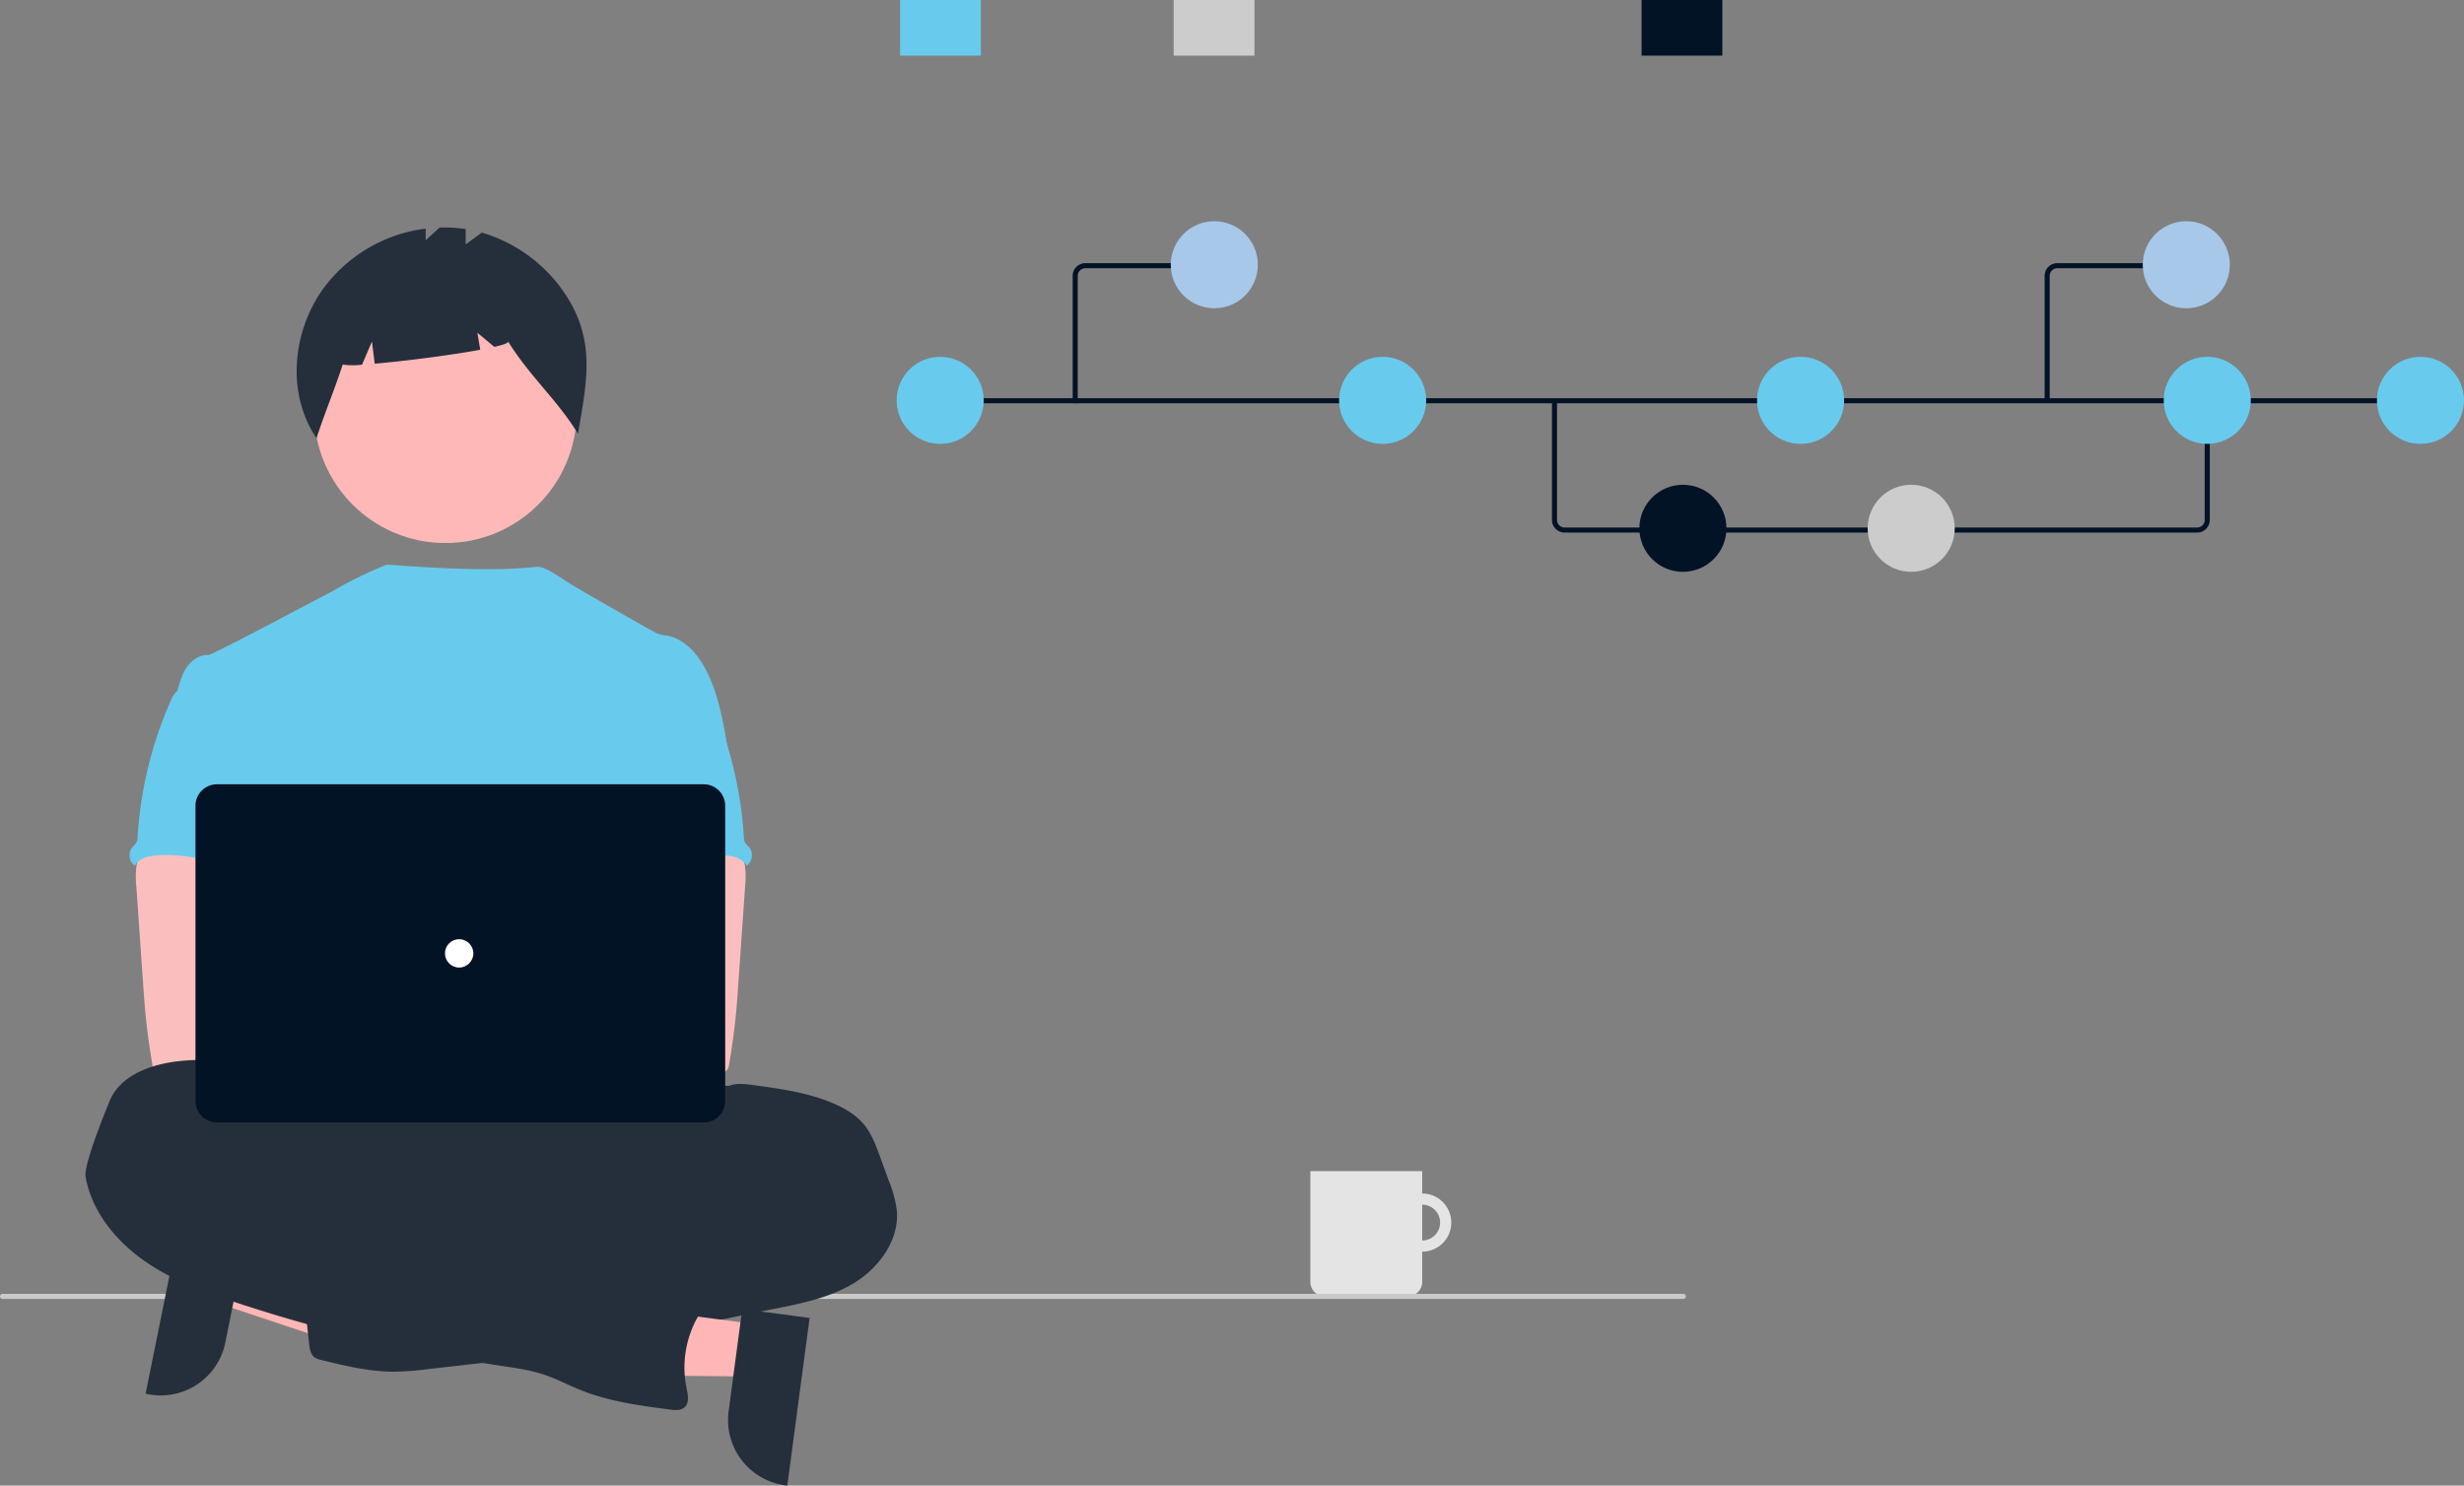 <svg xmlns="http://www.w3.org/2000/svg" width="973.461" height="587.025"><rect width="100%" height="100%" fill="#808080" stroke="none"/><g fill="#e4e4e4" data-name="Group 100"><path d="M561.877 471.613a11.49 11.49 0 1 0 11.49 11.49 11.49 11.49 0 0 0-11.49-11.49m0 18.561a7.071 7.071 0 1 1 7.071-7.071 7.07 7.07 0 0 1-7.07 7.071" data-name="Path 1465"/><path d="M517.684 462.774h44.193v43.739a5.757 5.757 0 0 1-5.757 5.757h-32.679a5.757 5.757 0 0 1-5.757-5.757z" data-name="Path 1467"/></g><path fill="#cacaca" d="M665.133 513.271H.896a1.006 1.006 0 0 1 0-2h664.237a1.006 1.006 0 0 1 0 2" data-name="Path 944"/><path fill="#ffb6b6" d="m89.41 494.381-4.108 20.313 76.393 25.514 6.064-29.98z"/><path fill="#252F3B" d="M97.09 490.542 89 530.544l-.001.002a26.01 26.01 0 0 1-30.65 20.336l-.828-.168 13.247-65.496Z"/><circle cx="175.979" cy="162.713" r="51.871" fill="#feb8b8" data-name="Ellipse 276"/><path fill="#252F3B" d="M224.427 117.963a59.9 59.9 0 0 0-34.08-26.052l-6.369 4.647v-6.034a55 55 0 0 0-10.3-.6l-5.494 4.971v-4.558a59.34 59.34 0 0 0-40.932 24.347c-11.93 17.2-13.945 41.129-2.21 58.467 3.221-9.9 7.131-19.189 10.353-29.088a29.3 29.3 0 0 0 7.633.037l3.92-9.145 1.094 8.758c12.148-1.058 30.166-3.382 41.682-5.511l-1.12-6.719 6.7 5.583c3.528-.812 5.623-1.549 5.45-2.112 8.565 13.808 19.047 22.627 27.611 36.435 3.253-19.47 6.997-35.659-3.938-53.426" data-name="Path 1461"/><ellipse cx="192.856" cy="464.787" fill="#252F3B" data-name="Ellipse 260" rx="133.56" ry="37.359"/><path fill="#68CBED" d="M287.54 296.101c-1.784-10.731-3.624-21.668-8.612-31.335-3.277-6.332-8.48-12.366-15.495-13.618a15 15 0 0 1-4.034-.934c-2.056-.99-29.674-16.756-34.063-19.502-3.77-2.357-9.72-6.722-12.72-6.722-3.017-.067-14.59 2.627-59.76-.904a163 163 0 0 0-22.01 10.822c-.145-.096-46.882 25.001-48.637 24.935-3.326-.14-6.416 1.989-8.323 4.67-1.905 2.681-2.8 6-3.735 9.21 10.208 22.732 19.547 45.494 29.756 68.227a5.8 5.8 0 0 1 .739 2.8 6.8 6.8 0 0 1-1.27 2.8c-5.007 8.042-4.848 18.157-4.3 27.61.547 9.451 1.223 19.435-3 27.907-1.15 2.326-2.644 4.455-3.736 6.781-2.56 5.268-3.484 22.117-1.99 27.777l187.267 5.365C269.59 430.922 287.539 296.1 287.539 296.1"/><path fill="#fbbebe" d="M53.963 341.958a33 33 0 0 0-.112 8.154l2.684 38.546c.252 3.633.5 7.257.841 10.881.644 7.033 1.606 14.01 2.8 20.977a3.736 3.736 0 0 0 3.83 3.633c11.814 2.5 24.021 2.4 36.08 1.719 18.4-1.027 65.473-2.97 68.35-6.706s1.2-9.779-2.55-12.8-65.872-10.386-65.872-10.386c.607-4.81 2.438-9.34 4.175-13.907 3.12-8.1 6.034-16.466 6.09-25.143s-3.213-17.8-10.32-22.771c-5.848-4.081-13.376-4.838-20.5-4.67-5.185.149-14.142-1.093-18.877.934-3.747 1.65-5.919 7.87-6.619 11.539" data-name="Path 1421"/><path fill="#252F3B" d="M287.871 429.091c3.11-1.186 6.538-.757 9.872-.308 10.732 1.466 21.622 2.97 31.57 7.257 4.67 2 9.115 4.67 12.272 8.6 2.8 3.54 4.436 7.874 5.987 12.142l3.587 9.826a47.3 47.3 0 0 1 3.13 11.516c1.12 11.759-6.922 22.845-17.037 28.954s-22.023 8.284-33.624 10.563-23.247 4.8-34.8 7.472a140 140 0 0 1-16.373 3.222c-12.366 1.4-25.292-.663-37.042 3.428-4.67 1.635-9.256 4.063-14.1 5.193a88 88 0 0 1-9.75 1.485l-22.239 2.54a121 121 0 0 1-13.636 1.046c-9.713 0-19.268-2.3-28.7-4.6a7.3 7.3 0 0 1-2.8-1.13c-1.494-1.177-1.82-3.26-2.036-5.146q-1.429-12.525-2.5-25.077c-.224-2.718-.392-5.66 1.093-7.948 1.868-2.8 5.511-3.68 8.836-4.222a230.6 230.6 0 0 1 42.665-2.961c5.426-5.426 14.374-5.454 21.482-8.406a64 64 0 0 0 7.575-4.119 99 99 0 0 1 41.59-13.141 38.7 38.7 0 0 0 8.51-1.214c5.5-1.709 10.516-6.361 16.166-5.221.7-1.933 1.186-4.521 2.8-5.847.8-.682 1.793-1.139 2.531-1.868 1.56-1.578 1.7-4.063 1.466-6.267s-.757-4.464-.187-6.613a9.1 9.1 0 0 1 1.037-2.307c2.792-4.832 7.023-7.316 12.655-6.849" data-name="Path 1423"/><path fill="#68CBED" d="M69.61 273.414a9.7 9.7 0 0 0-2.073 3.316 156.8 156.8 0 0 0-13.169 53.816 5.4 5.4 0 0 1-.607 2.606 11.4 11.4 0 0 1-1.373 1.485 5.156 5.156 0 0 0 .617 7.266q.127.107.261.206c1.541-2.9 5.23-3.848 8.51-4.1 15.7-1.242 31.035 6.062 46.782 5.511-1.11-3.839-2.709-7.528-3.615-11.413-4.007-17.251 5.987-36.033-.14-52.649-1.224-3.325-3.269-6.594-6.49-8.051a17.3 17.3 0 0 0-4.157-1.1c-3.979-.719-11.9-3.792-15.747-2.559-1.42.458-1.98 1.793-3.157 2.6-1.788 1.142-4.16 1.562-5.642 3.066" data-name="Path 1430"/><path fill="#fbbebe" d="M287.651 330.419c-4.735-2.027-13.692-.785-18.876-.934-7.125-.168-14.653.589-20.5 4.67-7.108 4.971-10.377 14.094-10.32 22.771s2.97 17.043 6.09 25.143c1.736 4.567 3.567 9.097 4.174 13.907 0 0-62.12 7.365-65.87 10.386s-5.427 9.064-2.55 12.8 92.614 7.487 104.43 4.987a3.736 3.736 0 0 0 3.828-3.633c1.194-6.967 2.156-13.944 2.8-20.977.341-3.624.59-7.248.841-10.881l2.684-38.546a33 33 0 0 0-.112-8.154c-.7-3.669-2.872-9.889-6.619-11.539" data-name="Path 1421"/><path fill="#68CBED" d="M272.981 270.348c-1.177-.807-1.737-2.142-3.157-2.6-3.847-1.233-11.768 1.84-15.747 2.559a17.3 17.3 0 0 0-4.156 1.1c-3.222 1.457-5.267 4.726-6.49 8.051-6.128 16.616 3.866 35.398-.14 52.649-.907 3.885-2.505 7.574-3.616 11.413 15.747.551 31.083-6.753 46.783-5.511 3.28.252 6.968 1.2 8.51 4.1q.133-.099.26-.206a5.156 5.156 0 0 0 .617-7.266 11.4 11.4 0 0 1-1.373-1.485 5.4 5.4 0 0 1-.607-2.606 156.8 156.8 0 0 0-13.169-53.816 9.7 9.7 0 0 0-2.073-3.316c-1.482-1.504-3.854-1.924-5.642-3.066" data-name="Path 1430"/><path fill="#ffb6b6" d="m299.243 523.378-2.73 20.543-80.538-.755 4.03-30.32z"/><path fill="#252F3B" d="m319.853 520.785-8.804 66.24-.838-.111a26.01 26.01 0 0 1-22.356-29.209v-.001l5.377-40.457Z"/><path fill="#252F3B" d="M109.77 439.487c0 .934-1.467 0-1.6-1-1.028-7.556-7.025-13.786-14.01-16.812s-14.945-3.185-22.51-2.466c-11.44 1.083-24.284 5.464-28.468 16.158-.99 2.5-10.264 24.76-9.359 29.766 2.438 13.356 11.572 24.779 22.64 32.69s24 12.637 36.9 16.9a640 640 0 0 0 104.607 24.984c5.753.869 11.563 1.672 17.073 3.521 4.931 1.653 9.545 4.128 14.365 6.071 11.208 4.5 23.266 6.108 35.211 7.687 2.036.262 4.371.448 5.875-.934 1.943-1.8 1.3-4.941.747-7.528a40.5 40.5 0 0 1 4.773-28.729c2-3.362 4.6-6.809 4.222-10.7-.448-4.539-4.969-7.752-9.47-8.481s-9.079.346-13.6.934a7.3 7.3 0 0 1-4.624-.458 9.2 9.2 0 0 1-1.812-1.606 20.48 20.48 0 0 0-23.854-3.334c-1.672.934-4.2-1.149-5.94-1.933l-19.642-8.892c-22.565-10.208-45.242-20.464-69.115-26.927a14.5 14.5 0 0 1-5.324-2.214c-1.186-.934-2.036-2.2-3.129-3.241-2.382-2.251-5.7-3.148-8.555-4.745s-6.056-5.508-5.402-8.711" data-name="Path 1427"/><circle cx="160.617" cy="411.99" r="14" fill="#fbbebe"/><circle cx="191.617" cy="411.99" r="14" fill="#fbbebe"/><path fill="#031326" d="M278.035 443.537H85.697a8.48 8.48 0 0 1-8.47-8.47V318.381a8.48 8.48 0 0 1 8.47-8.47h192.338a8.48 8.48 0 0 1 8.47 8.47v116.686a8.48 8.48 0 0 1-8.47 8.47"/><circle cx="181.399" cy="376.724" r="5.604" fill="#fff" data-name="Ellipse 263"/><path fill="#031326" d="M868.03 210.452H618.136a5.006 5.006 0 0 1-5-5v-47.1h2v47.1a3.003 3.003 0 0 0 3 3h249.892a3.003 3.003 0 0 0 3-3v-47.429h2v47.43a5.006 5.006 0 0 1-5 5"/><path fill="#031326" d="M371.397 157.352h587.22v2h-587.22z"/><circle cx="371.439" cy="158.196" r="17.202" fill="#68CBED" data-name="Ellipse 264"/><circle cx="546.244" cy="158.196" r="17.202" fill="#68CBED" data-name="Ellipse 266"/><circle cx="664.876" cy="208.757" r="17.202" fill="#031326" data-name="Ellipse 268"/><circle cx="755.063" cy="208.757" r="17.202" fill="#ccc" data-name="Ellipse 269"/><circle cx="711.36" cy="158.196" r="17.202" fill="#68CBED" data-name="Ellipse 270"/><circle cx="956.259" cy="158.196" r="17.202" fill="#68CBED" data-name="Ellipse 271"/><circle cx="872.029" cy="158.196" r="17.202" fill="#68CBED" data-name="Ellipse 272"/><path fill="#031326" d="M648.539 0h31.906v21.99h-31.906z" data-name="Rectangle 207"/><path fill="#68CBED" d="M355.612 0h31.906v21.99h-31.906z" data-name="Rectangle 208"/><path fill="#ccc" d="M463.685 0h31.906v21.99h-31.906z" data-name="Rectangle 209"/><path fill="#031326" d="M424.782 159.352a1 1 0 0 1-1-1V108.99a5.006 5.006 0 0 1 5-5h48.675a1 1 0 0 1 0 2h-48.675a3.003 3.003 0 0 0-3 3v49.362a1 1 0 0 1-1 1"/><circle cx="479.744" cy="104.616" r="17.202" fill="#A7C8E9" data-name="Ellipse 265"/><path fill="#031326" d="M809.782 158.352h-2V108.99a5.006 5.006 0 0 1 5-5h48.675v2h-48.675a3.003 3.003 0 0 0-3 3Z"/><circle cx="863.744" cy="104.616" r="17.202" fill="#A7C8E9" data-name="Ellipse 265"/></svg>